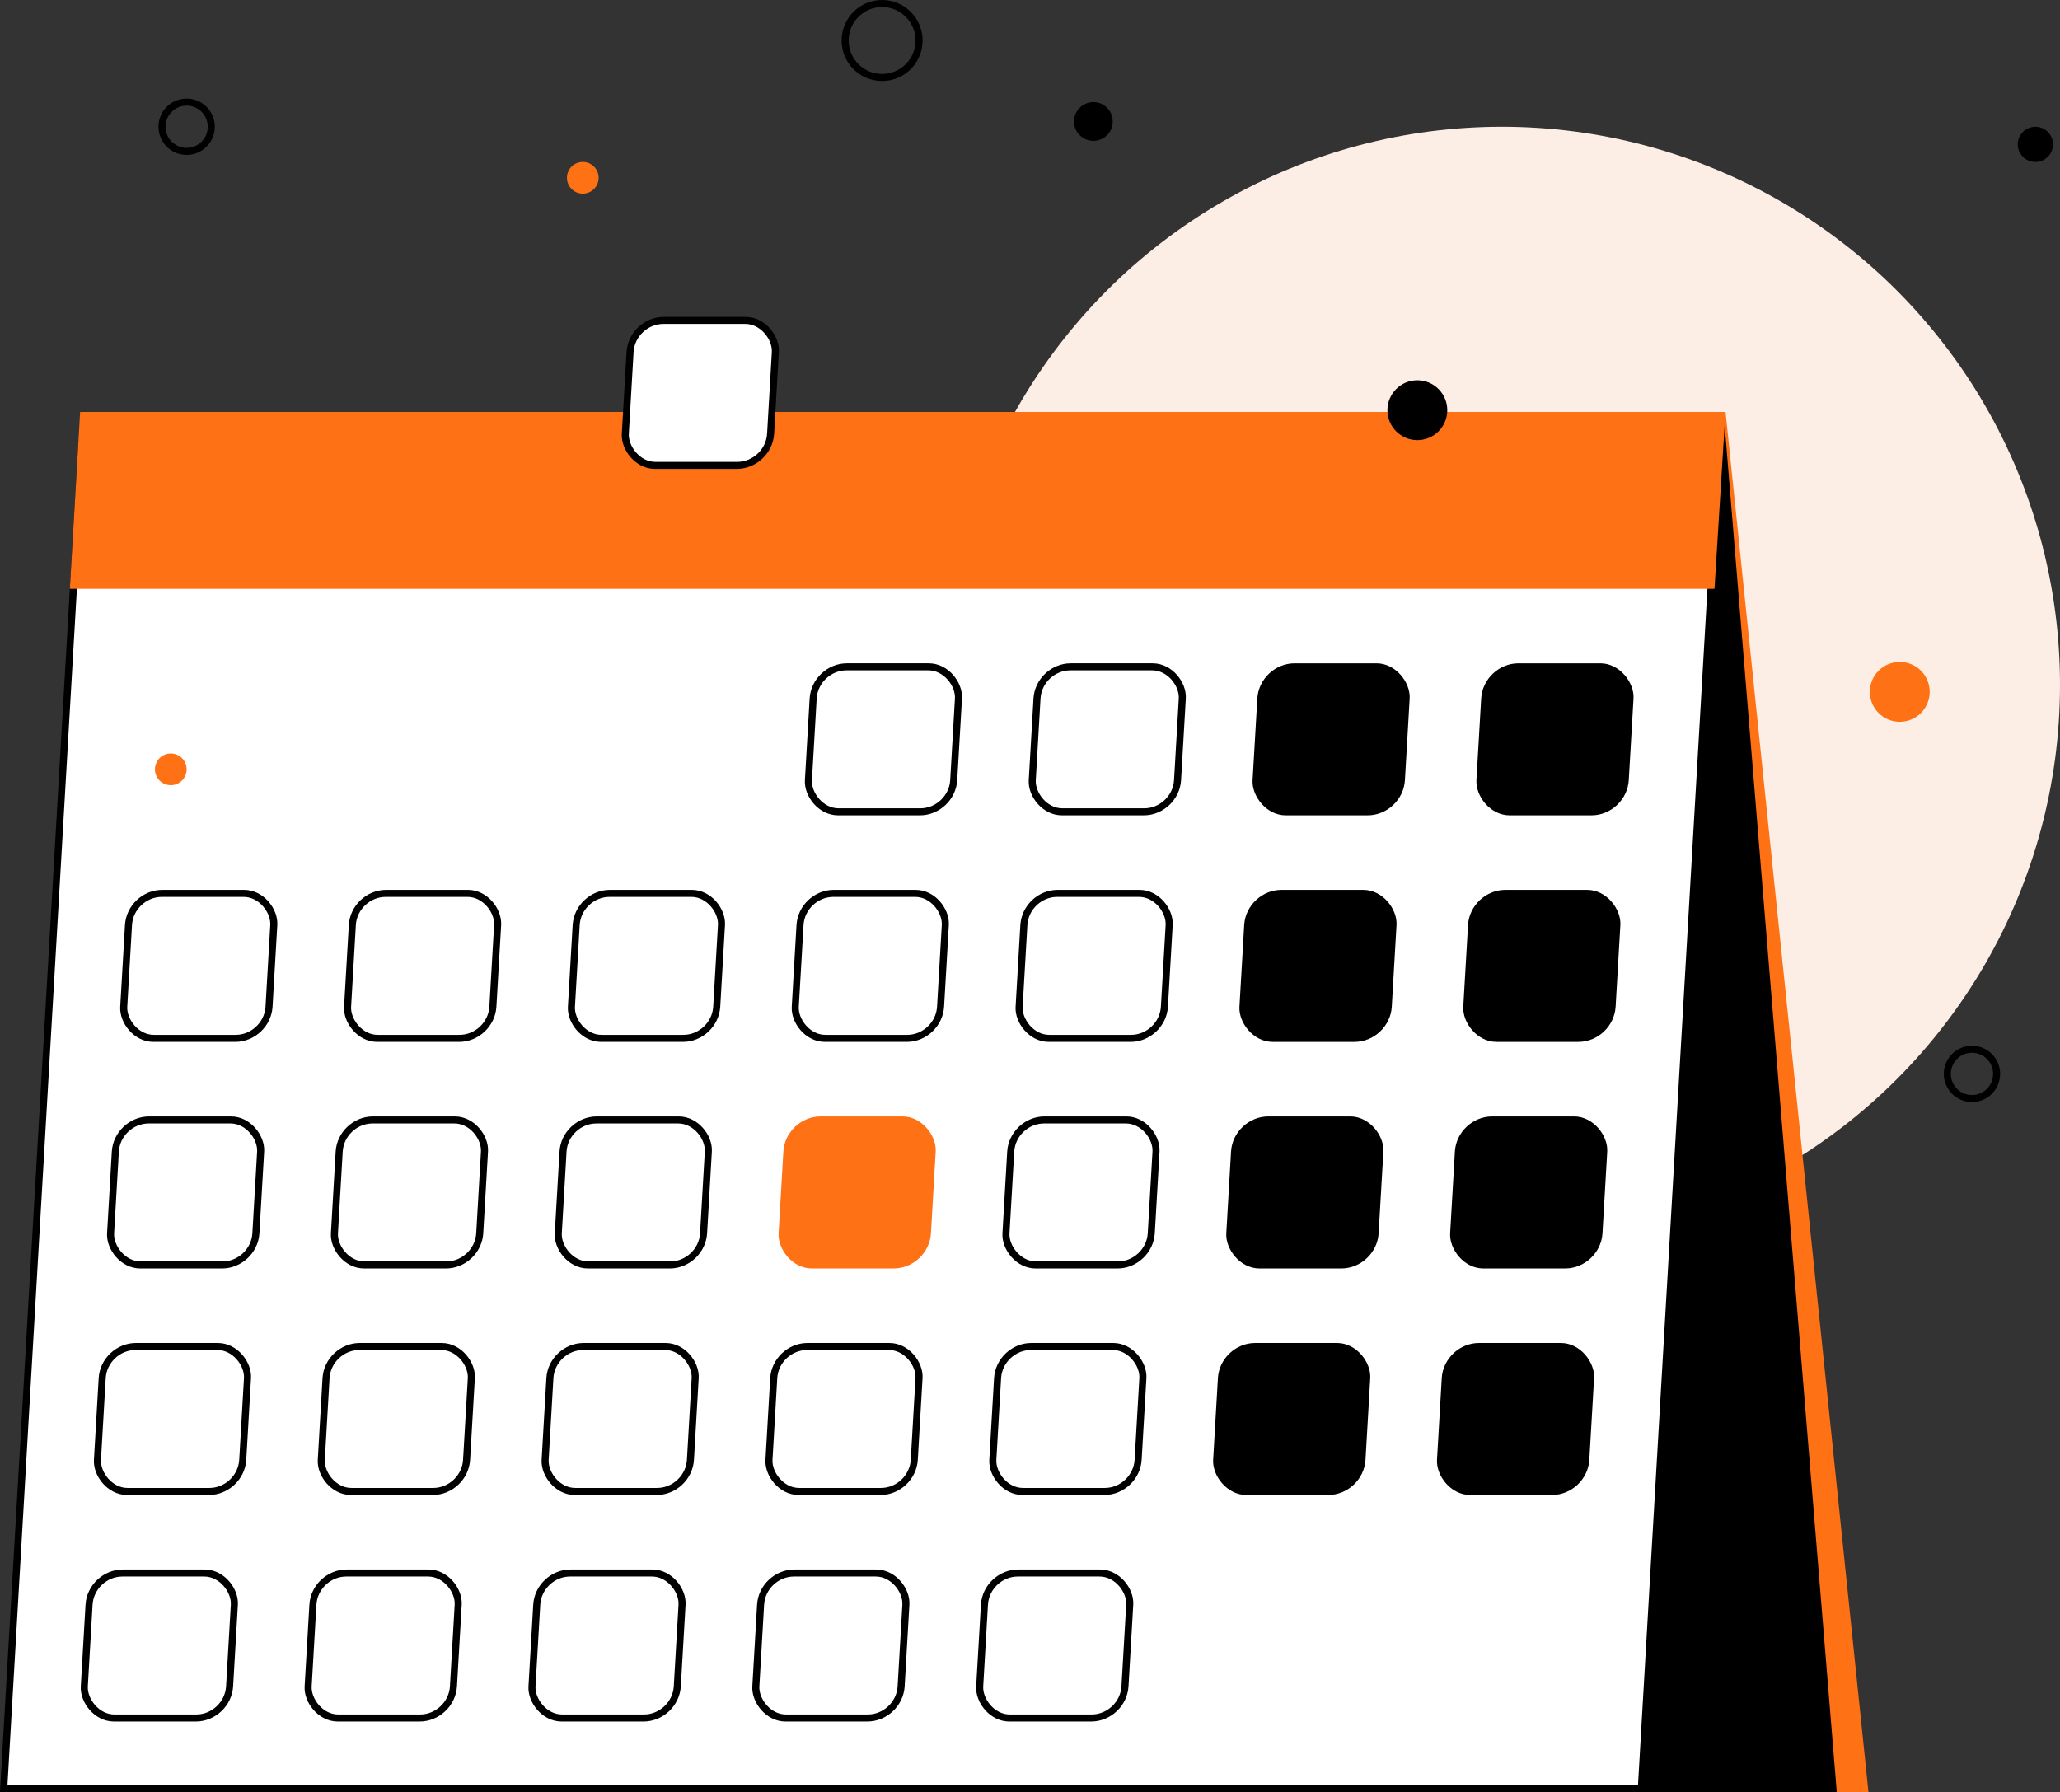 <svg width="585" height="509" viewBox="0 0 585 509" fill="none" xmlns="http://www.w3.org/2000/svg">
<rect x="0" y="0" width="585" height="509" fill="#333333" stroke="none"/>
<circle cx="426.5" cy="194.5" r="158.5" fill="#FCEEE5"/>
<path d="M530.612 509L490.024 117L410.612 509H530.612Z" fill="#FF7115"/>
<path d="M521.612 509L489.457 117L410.612 509H521.612Z" fill="black"/>
<path d="M23.235 125.931H488.28L466.103 508.002H1.058L23.235 125.931Z" fill="white" stroke="black" stroke-width="2"/>
<rect x="0.942" y="0.998" width="41.261" height="41.261" rx="9" transform="matrix(1 0 -0.058 0.998 36.126 252.737)" fill="white" stroke="black" stroke-width="2"/>
<rect x="0.942" y="0.998" width="41.261" height="41.261" rx="9" transform="matrix(1 0 -0.058 0.998 32.393 317.08)" fill="white" stroke="black" stroke-width="2"/>
<rect x="0.942" y="0.998" width="41.261" height="41.261" rx="9" transform="matrix(1 0 -0.058 0.998 28.661 381.422)" fill="white" stroke="black" stroke-width="2"/>
<rect x="0.942" y="0.998" width="41.261" height="41.261" rx="9" transform="matrix(1 0 -0.058 0.998 24.928 445.764)" fill="white" stroke="black" stroke-width="2"/>
<rect x="0.942" y="0.998" width="41.261" height="41.261" rx="9" transform="matrix(1 0 -0.058 0.998 99.693 252.737)" fill="white" stroke="black" stroke-width="2"/>
<rect x="0.942" y="0.998" width="41.261" height="41.261" rx="9" transform="matrix(1 0 -0.058 0.998 95.961 317.08)" fill="white" stroke="black" stroke-width="2"/>
<rect x="0.942" y="0.998" width="41.261" height="41.261" rx="9" transform="matrix(1 0 -0.058 0.998 92.228 381.422)" fill="white" stroke="black" stroke-width="2"/>
<rect x="0.942" y="0.998" width="41.261" height="41.261" rx="9" transform="matrix(1 0 -0.058 0.998 88.496 445.764)" fill="white" stroke="black" stroke-width="2"/>
<rect x="0.942" y="0.998" width="41.261" height="41.261" rx="9" transform="matrix(1 0 -0.058 0.998 163.26 252.737)" fill="white" stroke="black" stroke-width="2"/>
<rect x="0.942" y="0.998" width="41.261" height="41.261" rx="9" transform="matrix(1 0 -0.058 0.998 159.528 317.08)" fill="white" stroke="black" stroke-width="2"/>
<rect x="0.942" y="0.998" width="41.261" height="41.261" rx="9" transform="matrix(1 0 -0.058 0.998 155.796 381.422)" fill="white" stroke="black" stroke-width="2"/>
<rect x="0.942" y="0.998" width="41.261" height="41.261" rx="9" transform="matrix(1 0 -0.058 0.998 152.063 445.764)" fill="white" stroke="black" stroke-width="2"/>
<rect x="0.942" y="0.998" width="41.261" height="41.261" rx="9" transform="matrix(1 0 -0.058 0.998 230.561 188.395)" fill="white" stroke="black" stroke-width="2"/>
<rect x="0.942" y="0.998" width="41.261" height="41.261" rx="9" transform="matrix(1 0 -0.058 0.998 290.396 252.737)" fill="white" stroke="black" stroke-width="2"/>
<rect x="0.942" y="0.998" width="41.261" height="41.261" rx="9" transform="matrix(1 0 -0.058 0.998 226.828 252.737)" fill="white" stroke="black" stroke-width="2"/>
<rect x="0.942" y="0.998" width="41.261" height="41.261" rx="9" transform="matrix(1 0 -0.058 0.998 219.363 381.422)" fill="white" stroke="black" stroke-width="2"/>
<rect x="0.942" y="0.998" width="41.261" height="41.261" rx="9" transform="matrix(1 0 -0.058 0.998 215.631 445.764)" fill="white" stroke="black" stroke-width="2"/>
<rect x="0.942" y="0.998" width="41.261" height="41.261" rx="9" transform="matrix(1 0 -0.058 0.998 294.128 188.395)" fill="white" stroke="black" stroke-width="2"/>
<rect width="43.261" height="43.261" rx="10" transform="matrix(1 0 -0.058 0.998 223.038 317.078)" fill="#FF7115"/>
<rect x="0.942" y="0.998" width="41.261" height="41.261" rx="9" transform="matrix(1 0 -0.058 0.998 286.663 317.08)" fill="white" stroke="black" stroke-width="2"/>
<rect x="0.942" y="0.998" width="41.261" height="41.261" rx="9" transform="matrix(1 0 -0.058 0.998 282.931 381.422)" fill="white" stroke="black" stroke-width="2"/>
<rect x="0.942" y="0.998" width="41.261" height="41.261" rx="9" transform="matrix(1 0 -0.058 0.998 279.198 445.764)" fill="white" stroke="black" stroke-width="2"/>
<rect width="43.261" height="43.261" rx="10" transform="matrix(1 0 -0.058 0.998 357.638 188.394)" fill="black"/>
<rect width="43.261" height="43.261" rx="10" transform="matrix(1 0 -0.058 0.998 353.906 252.736)" fill="black"/>
<rect width="43.261" height="43.261" rx="10" transform="matrix(1 0 -0.058 0.998 350.173 317.078)" fill="black"/>
<rect width="43.261" height="43.261" rx="10" transform="matrix(1 0 -0.058 0.998 346.441 381.42)" fill="black"/>
<rect width="43.261" height="43.261" rx="10" transform="matrix(1 0 -0.058 0.998 421.206 188.394)" fill="black"/>
<rect width="43.261" height="43.261" rx="10" transform="matrix(1 0 -0.058 0.998 417.473 252.736)" fill="black"/>
<rect width="43.261" height="43.261" rx="10" transform="matrix(1 0 -0.058 0.998 413.741 317.078)" fill="black"/>
<rect width="43.261" height="43.261" rx="10" transform="matrix(1 0 -0.058 0.998 410.008 381.42)" fill="black"/>
<path d="M22.752 117H490L486.883 167.24H19.838L22.752 117Z" fill="#FF7115"/>
<circle cx="250.5" cy="11.5" r="10.5" stroke="black" stroke-width="2"/>
<circle cx="53" cy="36" r="7" stroke="black" stroke-width="2"/>
<circle cx="560" cy="305" r="7" stroke="black" stroke-width="2"/>
<circle cx="165.5" cy="50.5" r="4.5" fill="#FF7115"/>
<circle cx="48.5" cy="218.5" r="4.5" fill="#FF7115"/>
<circle cx="539.5" cy="196.5" r="8.5" fill="#FF7115"/>
<circle cx="310.5" cy="34.5" r="5.5" fill="black"/>
<circle cx="578" cy="41" r="5" fill="black"/>
<circle cx="402.5" cy="116.5" r="8.5" fill="black"/>
<rect x="0.942" y="0.998" width="41.261" height="41.261" rx="9" transform="matrix(1 0 -0.058 0.998 178.563 90.002)" fill="white" stroke="black" stroke-width="2"/>
</svg>
